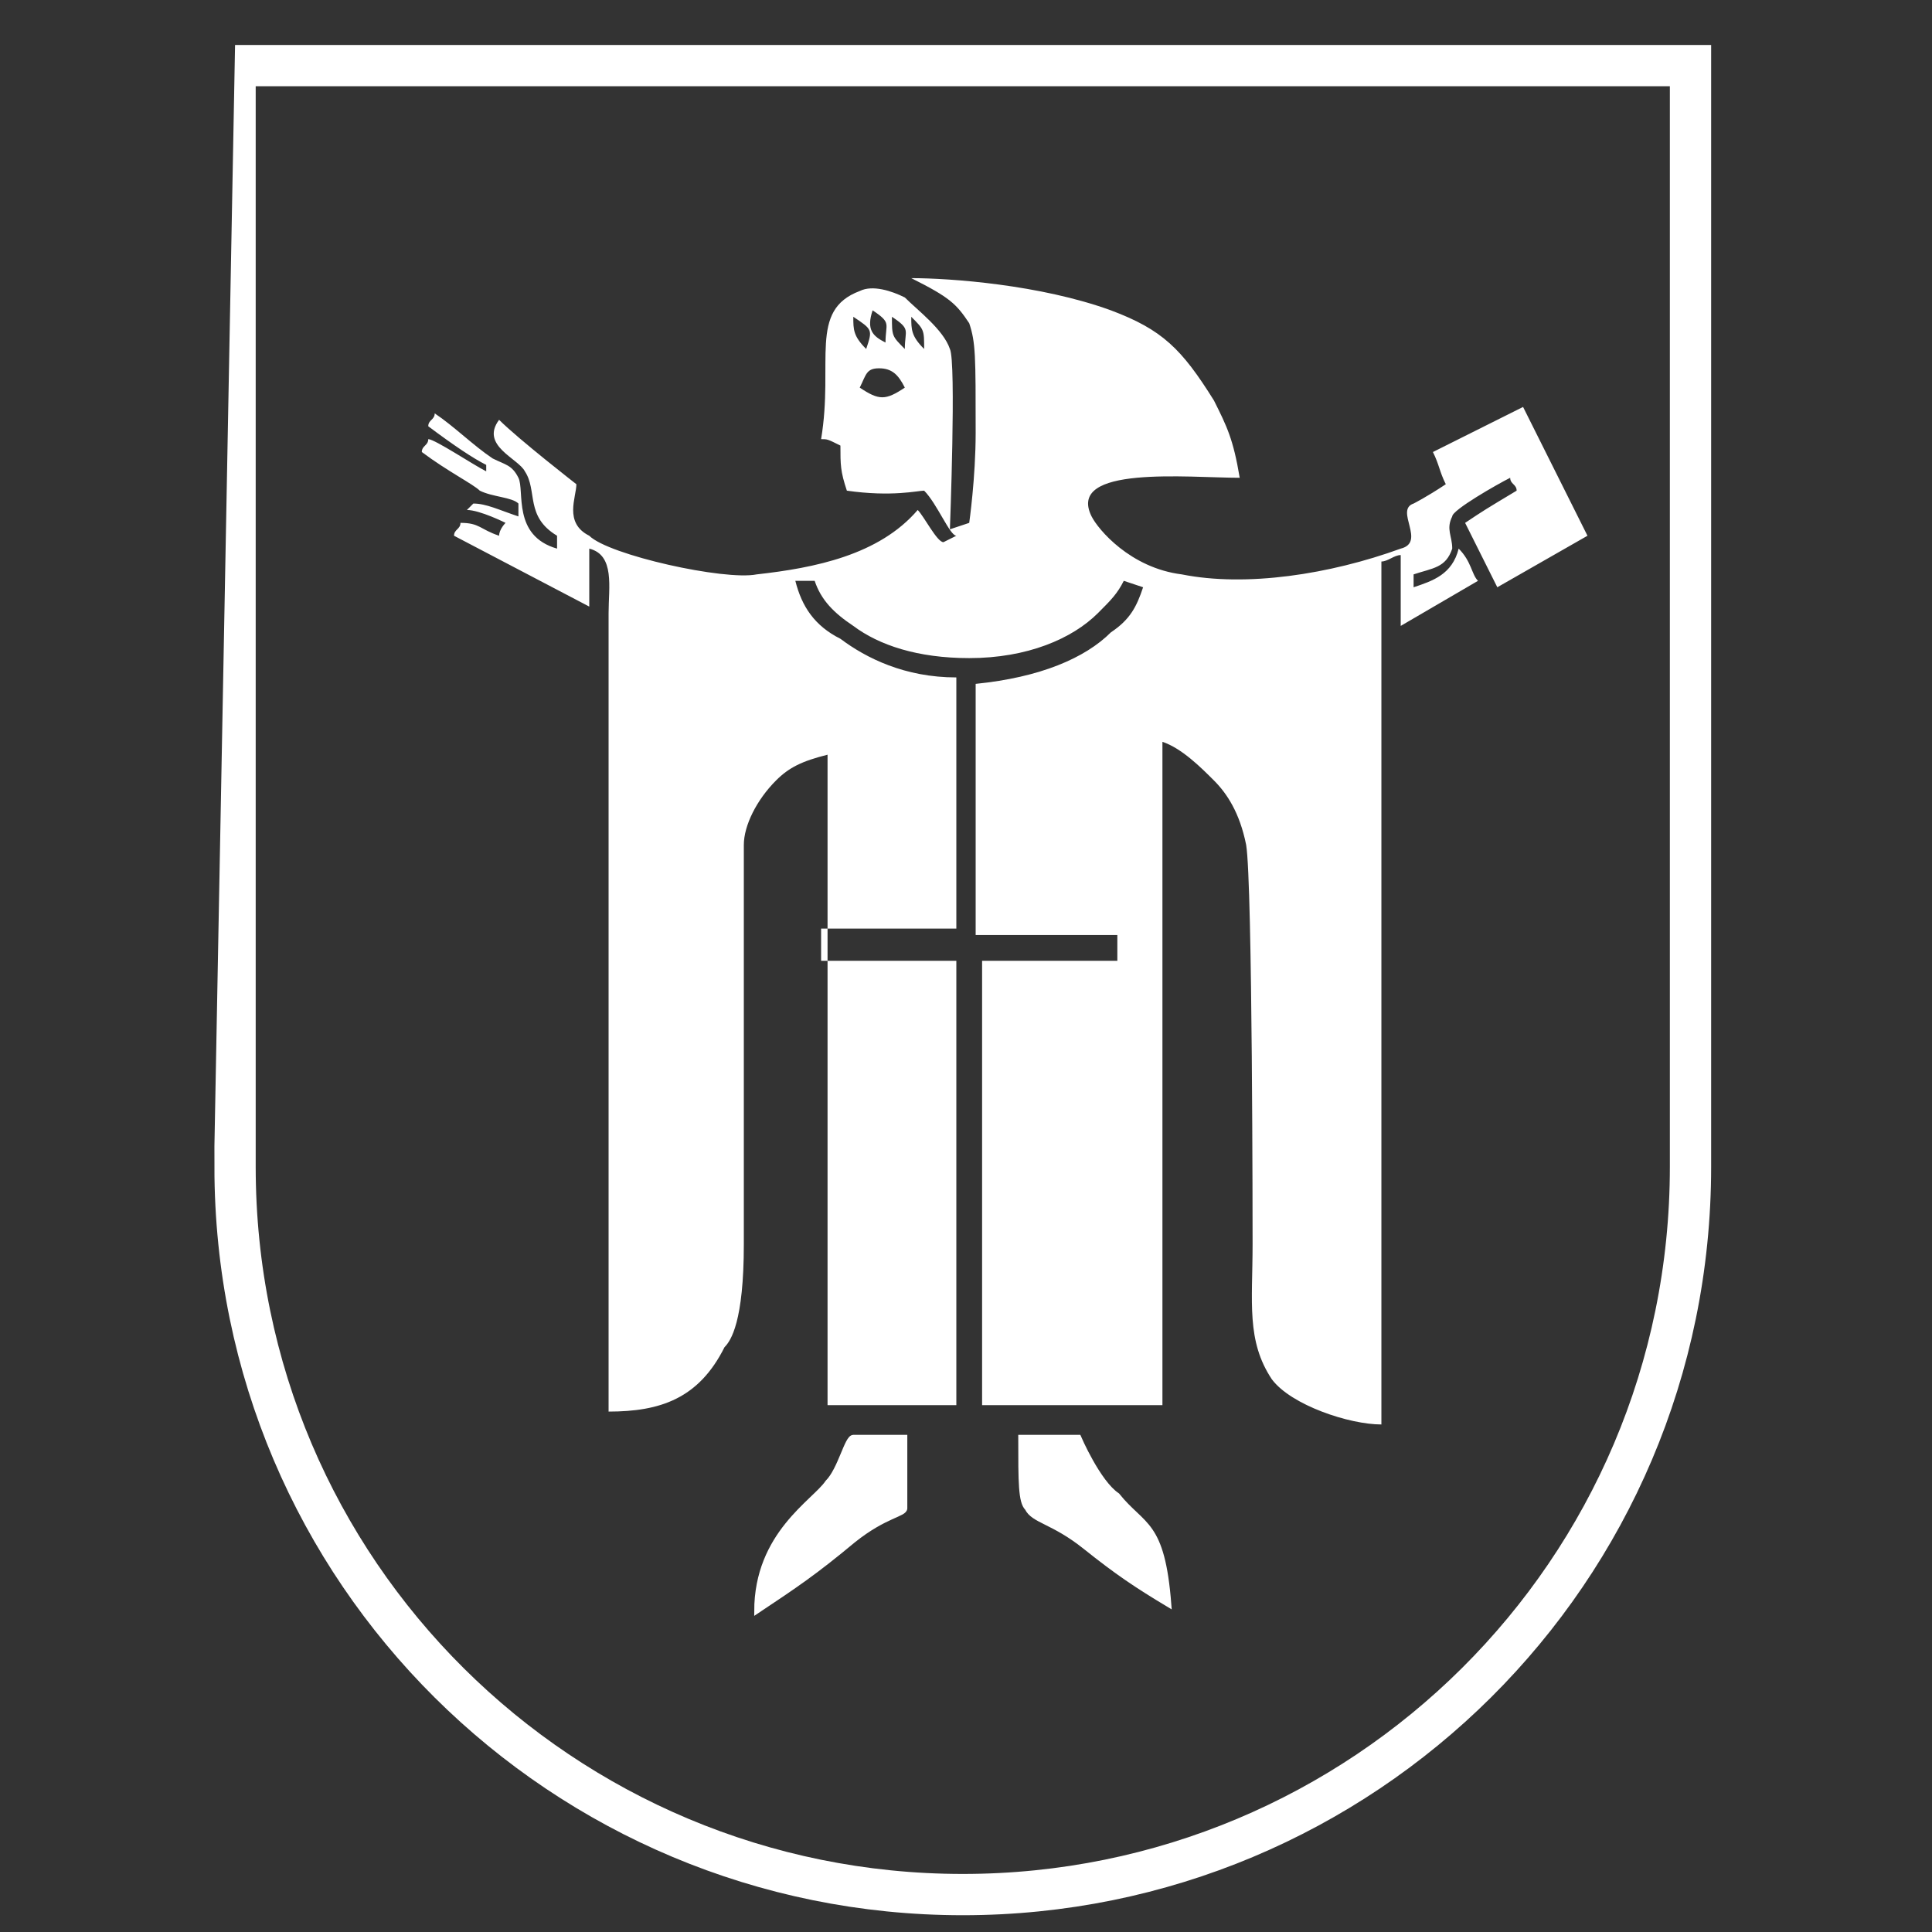<?xml version="1.0" encoding="utf-8"?>
<!-- Generator: Adobe Illustrator 18.1.0, SVG Export Plug-In . SVG Version: 6.00 Build 0)  -->
<svg version="1.1" id="svg3359" xmlns:svg="http://www.w3.org/2000/svg"
	 xmlns="http://www.w3.org/2000/svg" xmlns:xlink="http://www.w3.org/1999/xlink" x="0px" y="0px" viewBox="291 -40.2 30 30"
	 enable-background="new 291 -40.2 30 30" xml:space="preserve">
<rect x="291" y="-40.2" width="30" height="30" fill="#333333" stroke="none"/>
<g id="layer1" transform="translate(-43.75,-476.781)">
	<path id="path110" fill="none" stroke="#FFFFFF" stroke-width="0.641" stroke-miterlimit="3.864" d="M338.4,437.6h22.6v17.1
		c0,6.3-5.1,11.3-11.3,11.3c-6.2,0-11.3-5-11.3-11.3C338.4,454.7,338.4,444.6,338.4,437.6z"/>
	<path id="path112" fill="#FFFFFF" d="M348.9,440.9c0.6,0.3,0.7,0.4,0.9,0.7c0.1,0.3,0.1,0.5,0.1,1.7c0,0.7-0.1,1.4-0.1,1.4
		l-0.3,0.1c0,0,0.1-2.6,0-2.8c-0.1-0.3-0.5-0.6-0.7-0.8c-0.2-0.1-0.5-0.2-0.7-0.1c-0.8,0.3-0.4,1.1-0.6,2.3c0.1,0,0.1,0,0.3,0.1
		c0,0.3,0,0.4,0.1,0.7c0.7,0.1,1.1,0,1.2,0c0.2,0.2,0.4,0.7,0.5,0.7l-0.2,0.1c-0.1,0-0.3-0.4-0.4-0.5c-0.6,0.7-1.6,0.9-2.5,1
		c-0.5,0.1-2.3-0.3-2.6-0.6c-0.4-0.2-0.2-0.6-0.2-0.8c0,0-0.9-0.7-1.2-1c-0.3,0.4,0.3,0.6,0.4,0.8c0.2,0.3,0,0.7,0.5,1l0,0.2
		c-0.7-0.2-0.5-0.9-0.6-1.1c-0.1-0.2-0.2-0.2-0.4-0.3c-0.3-0.2-0.6-0.5-0.9-0.7c0,0.1-0.1,0.1-0.1,0.2c0.4,0.3,0.7,0.5,0.9,0.6
		c0,0,0,0.2,0,0.1c-0.2-0.1-0.8-0.5-0.9-0.5c0,0.1-0.1,0.1-0.1,0.2c0.4,0.3,0.8,0.5,0.9,0.6c0.2,0.1,0.5,0.1,0.6,0.2
		c0,0,0,0.1,0,0.2c-0.3-0.1-0.5-0.2-0.7-0.2c0,0,0,0-0.1,0.1c0.2,0,0.6,0.2,0.6,0.2s-0.1,0.1-0.1,0.2c-0.3-0.1-0.3-0.2-0.6-0.2
		c0,0.1-0.1,0.1-0.1,0.2l2.1,1.1c0-0.4,0-0.6,0-0.9c0.4,0.1,0.3,0.6,0.3,1c0,0.9,0,7.8,0,12.4c0.8,0,1.4-0.2,1.8-1
		c0.1-0.1,0.3-0.4,0.3-1.6c0-1.3,0-6.2,0-6.2c0-0.3,0.2-0.7,0.5-1c0.2-0.2,0.4-0.3,0.8-0.4v10.1l5.2,0v-10.3
		c0.3,0.1,0.6,0.4,0.8,0.6c0.2,0.2,0.4,0.5,0.5,1c0.1,0.6,0.1,6.1,0.1,6.2c0,0.9-0.1,1.5,0.3,2.1c0.3,0.4,1.2,0.7,1.7,0.7v-13.4
		c0.1,0,0.2-0.1,0.3-0.1v1.1l1.2-0.7c-0.1-0.1-0.1-0.3-0.3-0.5c-0.1,0.4-0.4,0.5-0.7,0.6c0-0.1,0-0.1,0-0.2c0.3-0.1,0.5-0.1,0.6-0.4
		c0-0.2-0.1-0.3,0-0.5c0-0.1,0.7-0.5,0.9-0.6c0,0.1,0.1,0.1,0.1,0.2c-0.5,0.3-0.5,0.3-0.8,0.5l0.5,1l1.4-0.8l-1-2l-1.4,0.7
		c0.1,0.2,0.1,0.3,0.2,0.5c-0.3,0.2-0.5,0.3-0.5,0.3c-0.3,0.1,0.2,0.6-0.2,0.7c-1.1,0.4-2.4,0.6-3.4,0.4c-0.8-0.1-1.3-0.7-1.4-0.9
		c-0.4-0.8,1.5-0.6,2.3-0.6c-0.1-0.6-0.2-0.8-0.4-1.2c-0.5-0.8-0.8-1.1-1.6-1.4C350.9,441,349.5,440.9,348.9,440.9L348.9,440.9z
		 M348.3,441.4c0.3,0.2,0.2,0.2,0.2,0.5C348.3,441.8,348.2,441.7,348.3,441.4z M348,441.5c0.3,0.2,0.3,0.2,0.2,0.5
		C348,441.8,348,441.7,348,441.5z M348.9,441.5c0.2,0.2,0.2,0.2,0.2,0.5C348.9,441.8,348.9,441.7,348.9,441.5z M348.6,441.5
		c0.3,0.2,0.2,0.2,0.2,0.5C348.6,441.8,348.6,441.8,348.6,441.5z M348.4,442.3c0.2,0,0.3,0.1,0.4,0.3c-0.3,0.2-0.4,0.2-0.7,0v0
		C348.2,442.4,348.2,442.3,348.4,442.3C348.4,442.3,348.4,442.3,348.4,442.3L348.4,442.3z M347.4,445.6c0.1,0.3,0.3,0.5,0.6,0.7
		c0.4,0.3,1,0.5,1.8,0.5c0.9,0,1.6-0.3,2-0.7c0.2-0.2,0.3-0.3,0.4-0.5l0.3,0.1c-0.1,0.3-0.2,0.5-0.5,0.7c-0.4,0.4-1.1,0.7-2.1,0.8
		v3.9h2.2v0.4H350v6.9h-0.4v-6.9h-2.1V451h2.1v-3.9c-0.8,0-1.4-0.3-1.8-0.6c-0.4-0.2-0.6-0.5-0.7-0.9L347.4,445.6L347.4,445.6z"/>
	<path id="path114" fill="#FFFFFF" stroke="#FFFFFF" stroke-width="7.727319e-002" stroke-miterlimit="3.864" d="M348,458.9
		c-0.1,0-0.2,0.5-0.4,0.7c-0.2,0.3-1.1,0.8-1.1,2c0.6-0.4,0.9-0.6,1.5-1.1c0.5-0.4,0.8-0.4,0.8-0.5v-1.1H348z M350.6,458.9
		c0,0.7,0,1,0.1,1.1c0.1,0.2,0.4,0.2,0.9,0.6c0.5,0.4,0.8,0.6,1.3,0.9c-0.1-1.3-0.4-1.2-0.8-1.7c-0.3-0.2-0.6-0.9-0.6-0.9H350.6z"/>
</g>
</svg>
